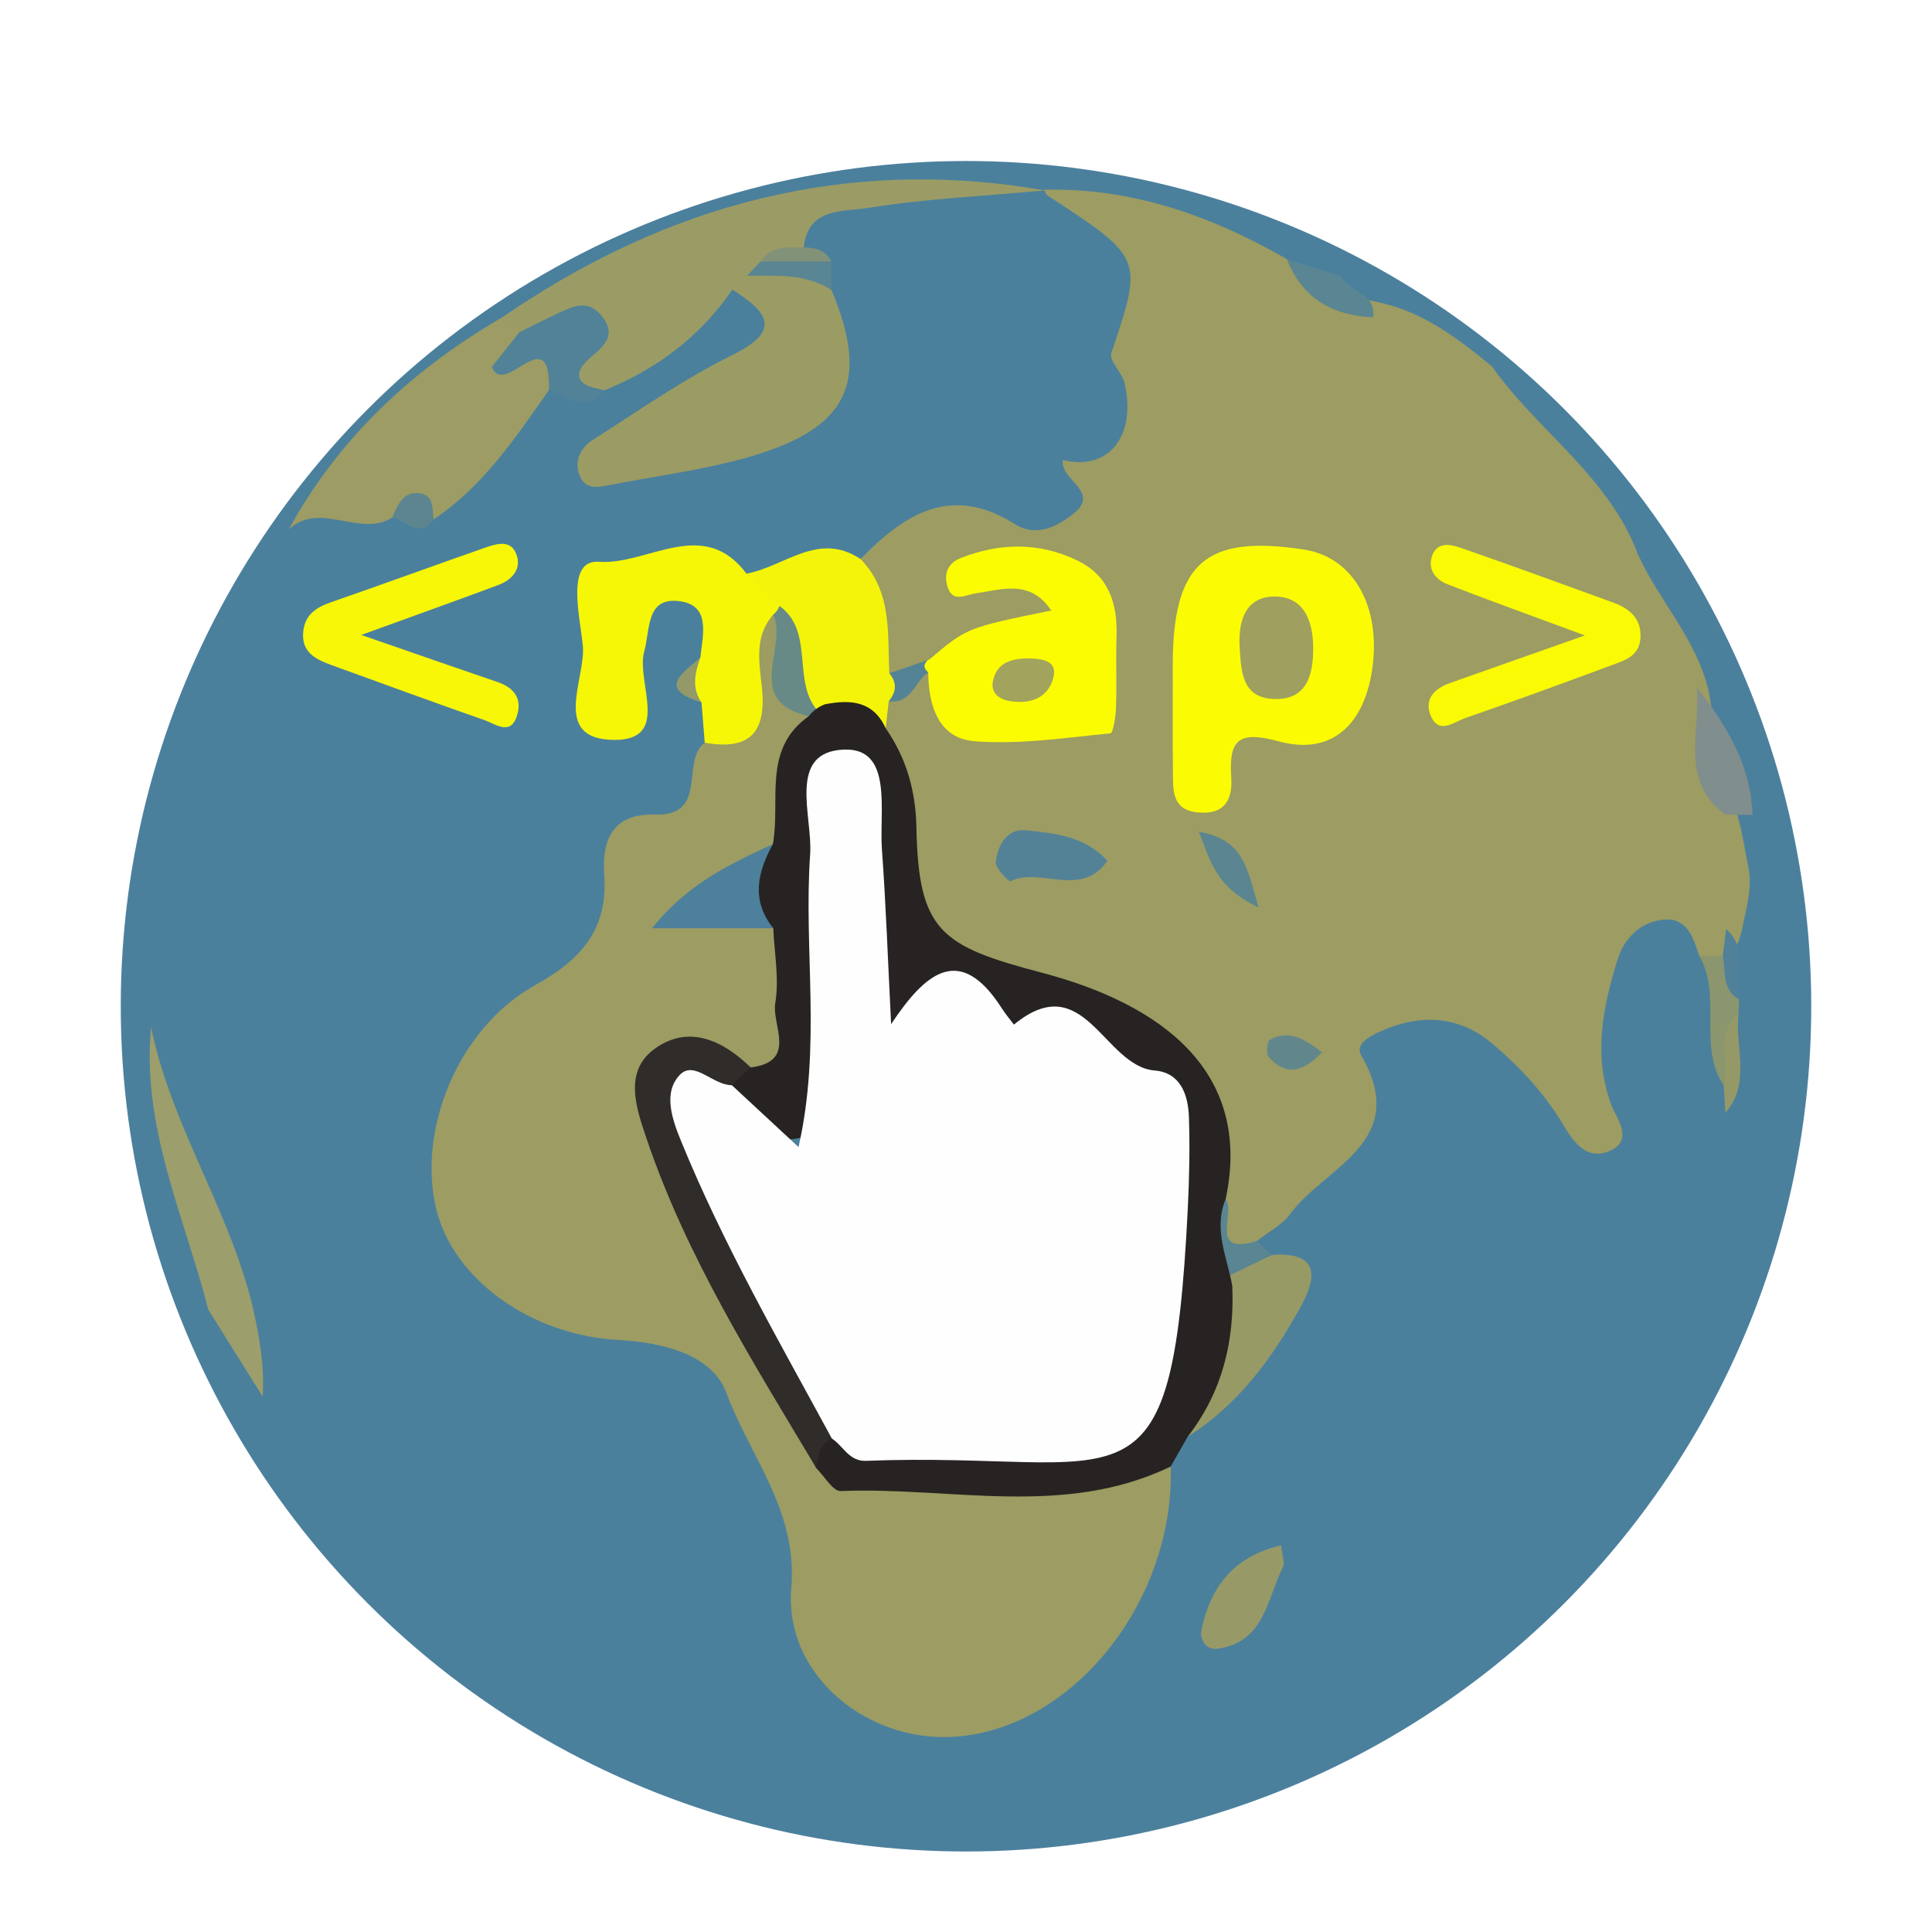 <svg xmlns="http://www.w3.org/2000/svg" width="96" height="96" viewBox="0 0 96 96">
  <defs>
    <filter id="com.apps.kimagemap-a" width="128.6%" height="128.6%" x="-14.3%" y="-14.3%" filterUnits="objectBoundingBox">
      <feOffset dy="2" in="SourceAlpha" result="shadowOffsetOuter1"/>
      <feGaussianBlur in="shadowOffsetOuter1" result="shadowBlurOuter1" stdDeviation="2"/>
      <feColorMatrix in="shadowBlurOuter1" result="shadowMatrixOuter1" values="0 0 0 0 0   0 0 0 0 0   0 0 0 0 0  0 0 0 0.2 0"/>
      <feMerge>
        <feMergeNode in="shadowMatrixOuter1"/>
        <feMergeNode in="SourceGraphic"/>
      </feMerge>
    </filter>
  </defs>
  <g fill="none" fill-rule="evenodd" filter="url(#com.apps.kimagemap-a)" transform="translate(6 6)">
    <circle cx="42" cy="42" r="42" fill="#4B809D"/>
    <g transform="translate(1.376 .915)">
      <path fill="#4B809C" d="M0.131,42.118 C-0.482,33.073 0.935,24.589 6.975,17.384 C8.266,15.704 10.03,16.117 11.742,16.296 C12.587,16.348 13.453,16.55 14.201,15.925 C16.341,14.356 17.514,11.871 19.6,10.258 C20.575,9.915 21.7,10.403 22.615,9.708 C24.423,8.637 26.371,7.761 27.418,5.748 C27.784,5.044 28.512,4.94 29.256,5.029 C31.814,6.996 31.875,7.655 29.542,9.297 C28.497,10.032 27.369,10.653 26.275,11.32 C25.192,11.979 23.982,12.471 22.88,13.954 C25.562,13.974 27.828,13.503 30.019,12.71 C34.021,11.262 34.61,9.94 33.209,5.915 C33.079,5.436 32.985,4.947 32.841,4.469 C32.473,3.854 32.083,3.247 32.218,2.474 C35.977,-0.447 40.341,0.524 44.558,0.548 L44.5,0.513 C46.874,1.246 48.863,2.392 50.178,4.687 C51.102,6.3 51.905,7.632 49.556,8.519 C48.174,9.041 49.265,9.786 49.228,10.444 C49.128,12.232 49.508,14.289 47.068,14.95 C46.843,15.011 46.532,14.821 46.494,14.882 C44.492,18.077 44.439,18.278 41.267,17.412 C38.745,16.722 37.486,18.864 35.533,19.347 C33.475,19.014 31.598,20.273 29.552,20.037 C28.765,19.857 28.007,19.547 27.175,19.565 C22.163,19.676 21.116,21.33 22.951,26.53 C24.209,25.542 23.74,24.156 23.941,22.999 C24.176,21.646 24.553,20.425 26.214,20.448 C27.891,20.471 28.343,21.576 28.236,23.051 C27.913,24.142 27.285,25.226 28.136,26.363 C28.329,27.008 28.354,27.659 28.256,28.321 C27.913,30.22 27.434,31.99 25.217,32.59 C24.208,32.863 23.686,33.715 23.65,34.711 C23.537,37.899 21.538,39.595 19.125,41.315 C14.07,44.917 13.822,51.412 18.338,55.082 C19.465,55.997 20.709,56.656 22.158,56.654 C29.312,56.641 30.739,61.329 32.666,67.679 C32.931,68.55 32.707,69.546 32.877,70.469 C33.848,75.747 39.829,78.38 43.892,74.985 C47.141,72.269 50.621,69.332 50.107,64.274 C50.251,63.582 50.562,62.968 50.98,62.406 C52.564,60.611 54.454,59.083 55.693,56.979 C56.358,55.852 57.121,54.757 55.438,53.834 C55.024,53.503 54.796,53.095 54.891,52.55 C55.639,50.894 57.144,49.886 58.3,48.578 C59.158,47.608 59.922,46.69 59.885,45.214 C59.794,41.58 62.345,40.019 65.789,41.476 C68.269,42.525 69.562,44.896 72.007,47.17 C71.256,43.934 71.075,41.312 72.177,38.794 C72.773,37.433 73.592,36.298 75.179,36.169 C76.76,36.04 77.397,37.208 77.894,38.464 C78.798,40.469 78.27,42.7 78.901,44.747 C79.044,45.267 79.127,45.796 79.17,46.332 C78.642,56.661 73.089,64.259 65.72,70.814 C63.535,72.757 61.034,74.314 58.456,75.713 C57.333,76.432 56.065,76.834 54.854,77.361 C53.685,77.782 52.605,78.386 51.539,79.021 C50.012,79.092 48.493,79.226 47.032,79.733 C45.372,80.43 43.67,80.883 41.843,80.63 C39.927,80.251 37.988,80.497 36.062,80.397 C34.244,80.251 32.504,79.673 30.701,79.448 C29.011,78.963 27.3,78.555 25.588,78.153 C21.495,77.23 18.402,74.472 14.958,72.356 C13.785,71.511 12.656,70.609 11.592,69.628 C11.358,69.419 11.151,69.185 10.958,68.939 C10.315,67.859 9.407,67.044 8.357,66.367 C6.947,64.458 5.442,62.602 4.961,60.182 C4.688,57.259 3.99,54.443 2.797,51.762 C1.425,48.677 0.509,45.474 0.131,42.118"/>
      <path fill="#9C9C63" d="M77.054,38.577 C76.761,37.664 76.45,36.653 75.252,36.784 C74.119,36.908 73.329,37.71 72.998,38.775 C72.266,41.126 71.787,43.481 72.675,45.957 C72.92,46.64 73.931,47.804 72.474,48.325 C71.383,48.715 70.746,47.721 70.281,46.945 C69.36,45.407 68.165,44.129 66.828,42.985 C65.148,41.548 63.242,41.441 61.261,42.314 C60.732,42.547 59.929,42.947 60.263,43.526 C62.749,47.836 58.46,49.057 56.724,51.415 C56.322,51.96 55.645,52.303 55.094,52.739 C52.438,54.207 53.104,51.87 52.746,50.699 C53.711,45.192 49.639,41.803 44.229,40.137 C43.67,39.965 43.1,39.83 42.548,39.63 C37.464,37.788 37.402,37.792 37.269,32.356 C37.227,30.654 36.5,29.189 36.165,27.597 C36.098,27.042 36.167,26.507 36.398,25.997 C37.147,25.306 37.712,24.31 38.955,24.412 C40.965,26.853 43.559,27.616 46.212,26.614 C47.262,26.218 47.103,25.34 47.124,24.572 C47.173,22.694 47.28,20.77 45.246,19.663 C44.267,19.131 43.237,19.127 42.128,19.232 C42.667,19.888 43.48,19.46 44.075,19.833 C44.695,20.222 45.317,20.622 45.214,21.421 C45.13,22.067 44.488,22.308 43.923,22.423 C42.193,22.776 40.596,23.504 38.958,24.121 C38.127,24.076 37.452,25.158 36.53,24.46 C35.833,22.659 35.119,20.861 35.383,18.863 C37.557,16.626 39.887,15.131 43.039,17.12 C44.125,17.805 45.17,17.241 45.968,16.607 C47.341,15.515 45.258,14.915 45.442,13.944 C47.688,14.499 49.104,12.78 48.507,10.133 C48.387,9.601 47.719,9.012 47.846,8.63 C49.427,3.91 49.452,3.919 44.686,0.809 C44.598,0.751 44.561,0.614 44.5,0.513 C48.882,0.404 52.829,1.815 56.567,3.959 C57.724,5.433 59.428,5.749 61.115,6.104 C63.331,6.569 65.058,7.897 66.751,9.286 C69.037,12.516 72.589,14.769 74.025,18.661 C75.085,20.972 76.942,22.871 77.525,25.428 C77.926,27.391 77.691,29.497 78.863,31.285 C79.185,32.263 79.316,33.282 79.521,34.286 C79.69,35.342 79.364,36.339 79.165,37.354 C79.042,37.873 78.836,38.352 78.472,38.752 C77.954,39.061 77.481,39.001 77.054,38.577"/>
      <path fill="#9B9C65" d="M29.015,5.471 C27.419,7.808 25.258,9.428 22.652,10.482 C20.91,10.06 20.91,10.06 21.262,7.715 C20.343,7.337 19.49,8.083 18.581,7.885 C18.069,7.71 17.734,7.37 17.595,6.844 C25.763,1.235 34.678,-1.175 44.558,0.547 C41.601,0.818 38.622,0.955 35.697,1.424 C34.533,1.61 32.748,1.391 32.56,3.384 C32.206,3.884 31.654,4.085 31.14,4.34 C30.785,4.542 30.436,4.756 30.094,4.98 C29.759,5.196 29.336,5.22 29.015,5.471"/>
      <path fill="#9C9C64" d="M17.595,6.844 C17.874,7.092 18.153,7.341 18.432,7.59 C18.308,7.93 18.7,8.562 19.009,8.578 C20.462,8.648 21.391,8.984 19.903,10.459 C18.243,12.831 16.637,15.251 14.164,16.898 C13.499,16.571 12.83,16.316 12.124,16.795 C10.503,17.828 8.55,15.949 6.975,17.384 C9.475,12.822 13.136,9.431 17.595,6.844"/>
      <path fill="#9C9E6B" d="M5.676,60.48 C4.777,59.043 3.878,57.605 2.978,56.167 C1.786,51.533 -0.349,47.091 0.131,42.118 C1.161,47.227 4.301,51.582 5.33,56.707 C5.585,57.976 5.761,59.203 5.676,60.48"/>
      <path fill="#5A8593" d="M59.267,4.814 C59.682,5.581 61.006,5.64 60.851,6.849 C58.83,6.764 57.328,5.911 56.567,3.959 C57.467,4.244 58.367,4.529 59.267,4.814"/>
      <path fill="#9C9C63" d="M50.795,63.956 C51.004,70.883 45.598,77.357 39.568,77.4 C35.413,77.43 31.588,74.136 31.942,70.008 C32.272,66.141 29.888,63.465 28.721,60.306 C28.004,58.365 25.527,57.788 23.316,57.664 C18.991,57.422 15.17,54.655 14.31,51.202 C13.329,47.265 15.382,42.16 19.213,40.038 C21.534,38.753 22.844,37.238 22.647,34.537 C22.518,32.776 23.113,31.496 25.161,31.562 C27.864,31.647 26.419,28.902 27.641,27.989 C28.952,27.065 29.406,25.753 29.54,24.203 C29.631,23.149 29.514,21.832 31.08,21.582 C32.511,22.959 31.762,25.076 32.789,26.591 C32.299,28.65 32.094,30.766 31.616,32.827 C30.675,34.569 28.666,34.96 27.264,36.23 C28.792,36.646 30.665,35.9 31.689,37.683 C32.078,40.104 32.997,42.607 30.61,44.587 C28.947,44.922 27.093,42.62 25.74,44.441 C24.404,46.239 25.757,48.269 26.555,50.012 C28.744,54.793 31.227,59.424 34.245,63.748 C38.976,64.974 43.733,64.588 48.478,63.962 C49.274,63.858 50.014,63.351 50.795,63.956"/>
      <path fill="#9B9C63" d="M29.015,5.471 C29.257,5.243 29.5,5.015 29.742,4.787 C31.318,3.982 32.816,3.636 33.941,5.498 C35.863,10.097 34.789,12.375 29.799,13.802 C27.568,14.441 25.237,14.729 22.951,15.181 C22.368,15.296 21.739,15.442 21.443,14.75 C21.115,13.987 21.479,13.326 22.102,12.93 C24.374,11.483 26.596,9.918 29.002,8.733 C31.556,7.476 30.708,6.561 29.015,5.471"/>
      <path fill="#989A65" d="M51.64,62.471 C52.131,59.901 52.622,57.331 53.113,54.761 C53.544,53.358 54.927,53.908 55.817,53.445 C58.095,53.278 58.122,54.441 57.263,55.998 C55.854,58.551 54.164,60.879 51.64,62.471"/>
      <path fill="#518298" d="M19.903,10.459 C19.981,6.888 17.688,10.898 17.065,9.322 C17.437,8.851 17.934,8.221 18.432,7.59 C19.058,7.283 19.681,6.971 20.311,6.672 C21.056,6.318 21.821,5.926 22.505,6.762 C23.184,7.589 22.84,8.131 22.078,8.75 C20.951,9.665 21.289,10.29 22.652,10.481 C21.726,11.678 20.817,10.829 19.903,10.459"/>
      <path fill="#979A66" d="M56.282,67.871 C56.349,68.479 56.47,68.754 56.384,68.925 C55.576,70.519 55.469,72.714 53.093,73.011 C52.52,73.082 52.228,72.509 52.325,72.061 C52.776,69.98 53.871,68.438 56.282,67.871"/>
      <path fill="#8B966E" d="M79.036,40.754 C79.027,40.989 79.018,41.224 79.01,41.458 C78.158,42.528 79.197,43.982 78.282,45.039 C76.953,43.06 78.229,40.585 77.053,38.577 C77.445,38.581 77.836,38.586 78.228,38.59 C79.065,39.099 78.312,40.203 79.036,40.754"/>
      <path fill="#5A8592" d="M55.817 53.445C54.915 53.884 54.014 54.323 53.113 54.762 53.073 53.378 52.792 51.97 53.528 50.668 54.048 51.361 52.633 53.517 55.094 52.739 55.335 52.974 55.576 53.21 55.817 53.445M33.941 5.498C32.643 4.657 31.18 4.796 29.742 4.787 29.965 4.552 30.188 4.317 30.412 4.081 31.584 3.568 32.756 3.577 33.928 4.08L33.941 5.498z"/>
      <path fill="#5C8590" d="M12.124,16.795 C12.376,16.172 12.658,15.498 13.464,15.593 C14.185,15.678 14.107,16.362 14.165,16.897 C13.432,17.888 12.798,16.942 12.124,16.795"/>
      <path fill="#959967" d="M78.282,45.039 C78.546,43.849 77.837,42.462 79.01,41.458 C78.815,43.103 79.659,44.886 78.357,46.384 C78.332,45.936 78.307,45.487 78.282,45.039"/>
      <path fill="#829278" d="M33.928,4.08 C32.756,4.08 31.584,4.081 30.412,4.081 C30.936,3.259 31.772,3.396 32.56,3.384 C33.135,3.382 33.648,3.503 33.928,4.08"/>
      <path fill="#949969" d="M27.422,23.761 C27.442,24.503 27.462,25.245 27.482,25.986 C25.245,25.304 26.561,24.527 27.422,23.761"/>
      <path fill="#538297" d="M47.65,33.862 C46.32,35.743 44.343,34.147 42.84,34.87 C42.753,34.912 42.071,34.217 42.106,33.916 C42.201,33.091 42.646,32.242 43.61,32.343 C45.044,32.491 46.55,32.636 47.65,33.862"/>
      <path fill="#818E8E" d="M76.939,25.238 C78.4,27.116 79.629,29.096 79.703,31.579 C79.25,31.574 78.798,31.568 78.345,31.562 C76.049,29.86 77.141,27.405 76.939,25.238"/>
      <path fill="#5A8591" d="M55.161,36.178 C53.031,35.141 52.807,33.953 52.193,32.411 C54.412,32.82 54.562,34.127 55.161,36.178"/>
      <path fill="#61878D" d="M58.311,43.372 C57.23,44.521 56.407,44.439 55.667,43.608 C55.525,43.449 55.585,42.823 55.73,42.744 C56.673,42.235 57.445,42.705 58.311,43.372"/>
      <path fill="#548396" d="M38.803,23.856 C38.863,24.076 38.845,24.288 38.748,24.494 C38.073,24.943 37.904,26.088 36.783,25.926 C36.793,25.463 36.803,25.001 36.813,24.538 C37.477,24.311 38.139,24.084 38.803,23.856"/>
      <path fill="#508199" d="M79.036,40.754 C78.177,40.253 78.382,39.355 78.229,38.59 C78.283,38.144 78.337,37.697 78.393,37.251 C79.522,38.251 78.878,39.576 79.036,40.754"/>
      <path fill="#4D809B" d="M31.029,33.029 C31.036,34.423 31.043,35.816 31.049,37.21 L25.022,37.21 C26.791,34.989 28.914,34.014 31.029,33.029"/>
      <path fill="#678A87" d="M31.137,21.05 C32.445,20.615 33.417,20.731 33.405,22.442 C33.395,23.803 33.379,25.164 33.366,26.524 C33.199,26.648 33.013,26.698 32.808,26.674 C29.529,25.932 31.791,23.253 31.045,21.625 C31.073,21.433 31.104,21.241 31.137,21.05"/>
    </g>
    <g transform="translate(9.058 19.022)">
      <path fill="#F6F707" d="M23.363,3.518 C22.412,4.587 22.669,5.917 22.797,7.101 C23.041,9.375 22.205,10.279 19.96,9.882 C19.906,9.215 19.853,8.547 19.8,7.879 C19.296,7.151 19.478,6.404 19.741,5.655 C19.867,4.513 20.282,3.02 18.656,2.844 C17.038,2.669 17.259,4.241 16.954,5.341 C16.528,6.877 18.324,9.772 15.444,9.743 C12.307,9.712 14.049,6.708 13.904,5.083 C13.776,3.658 13.022,0.768 14.709,0.892 C17.115,1.069 19.895,-1.389 22.031,1.481 C22.511,2.023 23.622,1.701 23.741,2.734 C23.731,3.051 23.61,3.315 23.363,3.518"/>
      <path fill="#F7F707" d="M2.892,4.528 C5.682,5.493 7.668,6.188 9.659,6.866 C10.431,7.128 10.871,7.629 10.659,8.442 C10.359,9.594 9.582,8.958 9.01,8.759 C6.471,7.872 3.946,6.942 1.417,6.027 C0.61,5.735 -0.117,5.375 0.016,4.316 C0.117,3.508 0.662,3.156 1.375,2.908 C3.917,2.025 6.446,1.104 8.985,0.212 C9.532,0.02 10.242,-0.226 10.551,0.408 C10.915,1.154 10.459,1.764 9.712,2.043 C7.655,2.813 5.586,3.549 2.892,4.528"/>
      <path fill="#F3F40A" d="M23.456,2.943 C22.981,2.456 22.506,1.968 22.031,1.481 C23.91,1.152 25.6,-0.648 27.701,0.756 C29.282,2.369 29.037,4.443 29.131,6.431 C29.52,6.902 29.487,7.364 29.101,7.819 C29.053,8.268 29.004,8.717 28.954,9.166 C27.969,8.453 26.809,8.514 25.685,8.417 C24.154,6.913 25.584,4.203 23.456,2.943"/>
      <path fill="#FBFC03" d="M43.217,6.748 C43.215,6.514 43.215,6.28 43.215,6.045 C43.216,0.951 44.833,-0.474 49.75,0.288 C52.209,0.669 53.61,3.154 53.112,6.328 C52.7,8.957 51.13,10.531 48.506,9.82 C46.451,9.262 46.003,9.753 46.121,11.617 C46.19,12.696 45.811,13.447 44.528,13.354 C43.161,13.255 43.232,12.254 43.223,11.315 C43.208,9.793 43.219,8.27 43.217,6.748"/>
      <path fill="#FBFC02" d="M31.121,5.749 C32.986,4.168 32.986,4.168 37.175,3.315 C36.155,1.764 34.75,2.263 33.437,2.46 C32.893,2.542 32.268,2.957 32.015,2.107 C31.831,1.489 32.032,0.959 32.689,0.702 C34.632,-0.058 36.574,-0.087 38.469,0.826 C40.051,1.588 40.476,2.979 40.422,4.619 C40.384,5.786 40.438,6.957 40.397,8.125 C40.381,8.577 40.256,9.405 40.118,9.418 C37.87,9.634 35.593,9.987 33.362,9.809 C31.578,9.667 31.077,8.045 31.066,6.387 C30.889,6.229 30.838,6.082 30.913,5.946 C30.985,5.815 31.054,5.749 31.121,5.749"/>
      <path fill="#F9FA04" d="M63.692,4.552 C60.992,3.553 58.927,2.809 56.88,2.016 C56.305,1.793 55.883,1.312 56.086,0.646 C56.32,-0.119 57,0.017 57.531,0.201 C60.067,1.082 62.589,2.003 65.111,2.923 C65.94,3.225 66.536,3.74 66.452,4.725 C66.378,5.604 65.633,5.804 64.996,6.042 C62.59,6.939 60.177,7.814 57.753,8.658 C57.174,8.859 56.405,9.524 56.014,8.489 C55.713,7.694 56.235,7.183 56.987,6.918 C58.965,6.222 60.942,5.523 63.692,4.552"/>
      <path fill="#A2A35D" d="M35.394,7.845 C34.733,7.814 34.147,7.518 34.28,6.826 C34.466,5.846 35.317,5.666 36.198,5.699 C36.816,5.722 37.485,5.855 37.285,6.642 C37.058,7.534 36.331,7.928 35.394,7.845"/>
      <path fill="#9F9F60" d="M46.537,5.074 C46.471,3.755 46.876,2.59 48.336,2.62 C49.745,2.65 50.178,3.846 50.193,5.118 C50.21,6.516 49.875,7.82 48.157,7.707 C46.608,7.606 46.611,6.243 46.537,5.074"/>
    </g>
    <g transform="translate(25.55 26.885)">
      <path fill="#272322" d="M26.62,37.987 C21.32,40.542 15.699,38.984 10.221,39.204 C9.838,39.22 9.425,38.476 9.025,38.085 C8.518,37.259 8.748,36.677 9.613,36.307 C12.929,37.253 16.332,37.146 19.722,37.046 C23.604,36.933 24.989,35.799 25.913,32.11 C26.752,28.764 26.453,25.339 26.495,21.948 C26.514,20.36 22.834,16.677 21.035,16.624 C19.312,16.573 17.824,16.296 16.472,15.234 C16.086,14.931 15.534,14.913 15.132,15.169 C11.352,17.581 11.852,14.556 11.654,12.442 C11.4,9.719 12.239,6.846 10.455,3.886 C8.615,6.727 9.275,9.518 9.527,12.148 C9.732,14.276 9.879,16.349 9.397,18.432 C9.12,19.632 9.482,21.5 7.973,21.699 C6.269,21.924 4.923,20.762 4.542,18.88 C4.742,18.297 5.059,17.911 5.753,18.157 C8.095,17.862 6.786,16.053 6.973,14.958 C7.177,13.759 6.926,12.482 6.874,11.24 C5.76,9.852 6.088,8.457 6.854,7.06 C7.249,4.886 6.316,2.34 8.635,0.705 C8.847,0.431 9.116,0.235 9.44,0.111 C10.7,-0.135 11.837,-0.066 12.459,1.303 C13.492,2.791 13.951,4.41 13.987,6.25 C14.087,11.395 15.203,12.128 20.218,13.448 C26.116,15.002 30.708,18.325 29.352,24.701 C28.732,26.19 29.424,27.583 29.681,29.009 C29.801,31.76 29.184,34.295 27.465,36.502 C27.183,36.997 26.901,37.492 26.62,37.987"/>
      <path fill="#2F2C2A" d="M9.784,36.594 C9.163,36.904 9.066,37.48 9.025,38.085 C5.867,32.8 2.57,27.58 0.58,21.699 C0.061,20.163 -0.599,18.317 1.046,17.182 C2.716,16.031 4.385,16.825 5.752,18.157 C5.44,18.45 5.127,18.744 4.815,19.037 C2.645,19.885 3.059,21.443 3.73,23.049 C5.212,26.595 7.098,29.946 8.764,33.402 C9.249,34.408 10.226,35.283 9.784,36.594"/>
      <path fill="#FEFEFE" d="M9.784,36.594 C7.152,31.745 4.394,26.957 2.301,21.837 C1.862,20.764 1.371,19.415 2.235,18.52 C2.948,17.782 3.889,19.05 4.815,19.037 C5.82,19.97 6.825,20.902 8.128,22.112 C9.276,17.058 8.373,12.278 8.706,7.566 C8.839,5.685 7.533,2.451 10.411,2.361 C12.834,2.285 12.133,5.428 12.271,7.308 C12.474,10.079 12.569,12.859 12.729,16.004 C14.439,13.43 16.156,11.977 18.231,15.22 C18.411,15.502 18.63,15.759 18.831,16.028 C22.332,13.147 23.294,18.101 25.824,18.307 C27.114,18.413 27.491,19.517 27.527,20.628 C27.577,22.144 27.545,23.667 27.47,25.183 C26.674,41.065 24.5,37.199 11.483,37.703 C10.634,37.736 10.351,36.96 9.784,36.594"/>
    </g>
  </g>
</svg>
